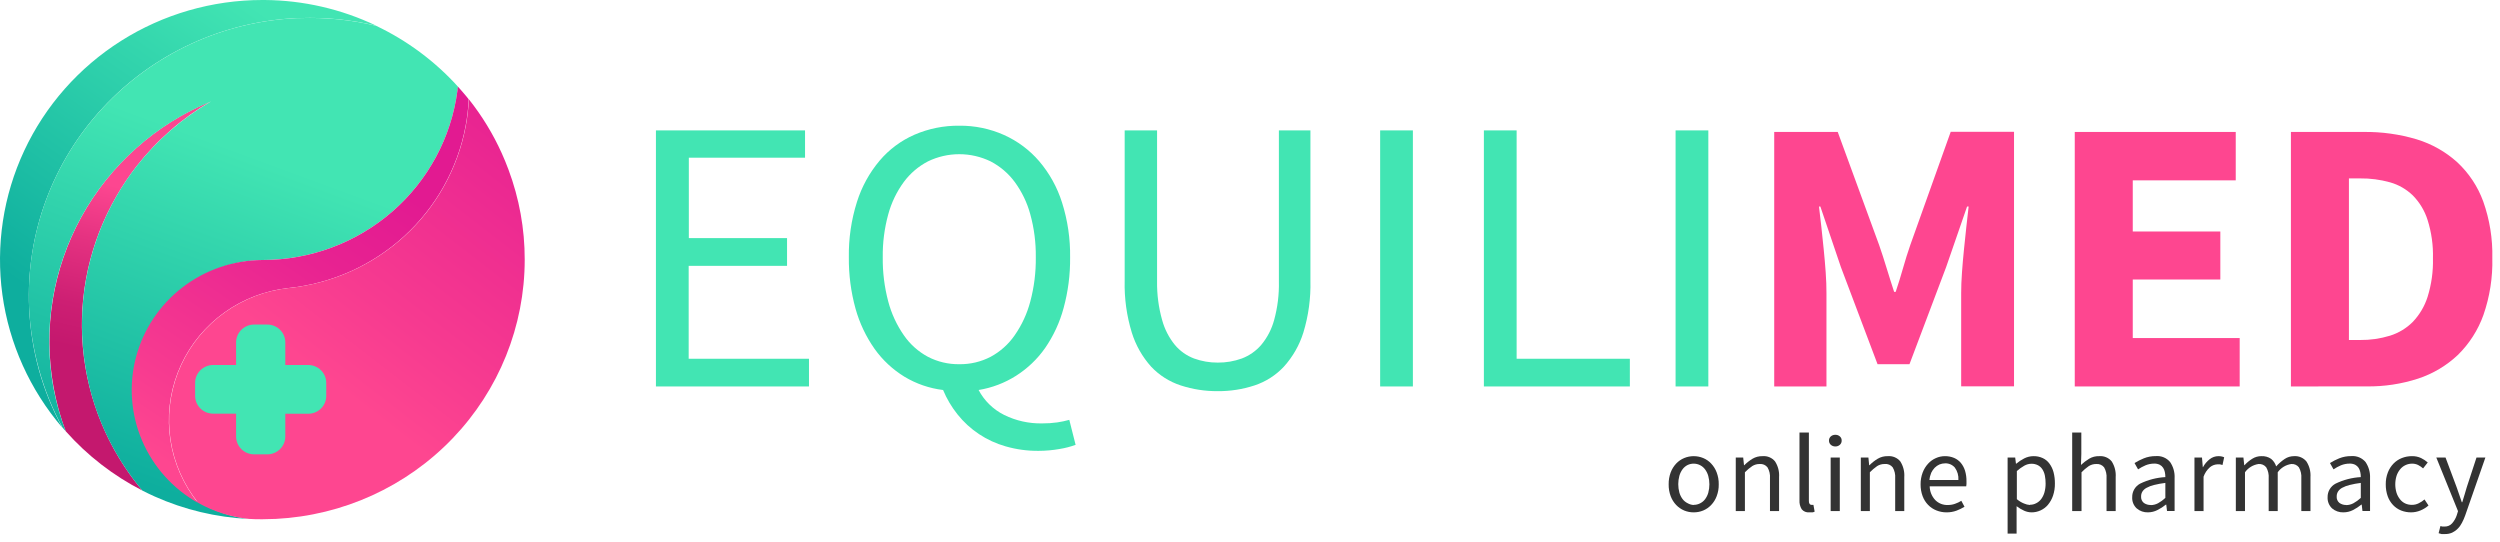 <svg width="277" height="60" viewBox="0 0 277 60" fill="none" xmlns="http://www.w3.org/2000/svg">
<path d="M187.659 56.769C187.298 56.771 186.94 56.701 186.607 56.564C186.273 56.422 185.972 56.215 185.722 55.954C185.455 55.672 185.248 55.341 185.112 54.979C184.956 54.559 184.88 54.114 184.888 53.666C184.88 53.215 184.956 52.766 185.112 52.342C185.249 51.979 185.457 51.646 185.722 51.362C185.97 51.099 186.272 50.892 186.607 50.752C186.941 50.614 187.3 50.542 187.662 50.542C188.024 50.542 188.383 50.614 188.717 50.752C189.051 50.89 189.351 51.098 189.596 51.362C189.864 51.645 190.071 51.978 190.207 52.342C190.367 52.765 190.445 53.215 190.436 53.666C190.445 54.114 190.367 54.56 190.207 54.979C190.073 55.342 189.865 55.674 189.596 55.954C189.35 56.216 189.05 56.424 188.717 56.564C188.382 56.702 188.022 56.771 187.659 56.769ZM187.659 55.938C187.905 55.941 188.147 55.884 188.365 55.772C188.585 55.664 188.777 55.507 188.924 55.312C189.084 55.096 189.203 54.854 189.277 54.597C189.442 53.987 189.442 53.345 189.277 52.736C189.204 52.475 189.085 52.229 188.924 52.01C188.778 51.812 188.586 51.65 188.365 51.539C188.152 51.432 187.917 51.374 187.678 51.372C187.439 51.369 187.203 51.42 186.987 51.522C186.766 51.634 186.574 51.795 186.428 51.993C186.267 52.212 186.148 52.458 186.075 52.719C185.91 53.329 185.91 53.971 186.075 54.58C186.149 54.837 186.268 55.079 186.428 55.295C186.575 55.49 186.767 55.648 186.987 55.755C187.192 55.873 187.422 55.942 187.659 55.954V55.938Z" fill="#333333"/>
<path d="M192.323 56.625V50.691H193.146L193.235 51.544H193.269C193.541 51.271 193.846 51.031 194.176 50.83C194.514 50.63 194.902 50.531 195.296 50.542C195.557 50.52 195.82 50.561 196.061 50.664C196.303 50.766 196.515 50.926 196.678 51.129C197.009 51.645 197.165 52.253 197.121 52.863V56.625H196.113V52.996C196.148 52.573 196.052 52.15 195.839 51.783C195.738 51.654 195.606 51.553 195.456 51.488C195.305 51.423 195.14 51.397 194.976 51.411C194.686 51.406 194.4 51.485 194.154 51.639C193.859 51.84 193.585 52.07 193.336 52.326V56.625H192.323Z" fill="#333333"/>
<path d="M200.457 56.769C200.301 56.783 200.144 56.76 200 56.7C199.855 56.64 199.728 56.546 199.629 56.425C199.446 56.125 199.36 55.778 199.383 55.428V47.927H200.424V55.5C200.413 55.62 200.443 55.741 200.508 55.843C200.532 55.872 200.562 55.895 200.596 55.912C200.629 55.928 200.666 55.937 200.704 55.938H200.799C200.842 55.944 200.885 55.944 200.928 55.938L201.062 56.691C200.988 56.729 200.909 56.755 200.827 56.769C200.704 56.78 200.58 56.78 200.457 56.769Z" fill="#333333"/>
<path d="M203.357 49.467C203.172 49.472 202.992 49.406 202.854 49.284C202.788 49.226 202.736 49.154 202.701 49.073C202.666 48.993 202.65 48.906 202.652 48.819C202.648 48.731 202.665 48.644 202.699 48.563C202.734 48.483 202.787 48.411 202.854 48.353C202.992 48.233 203.173 48.169 203.357 48.176C203.54 48.169 203.719 48.233 203.856 48.353C203.922 48.411 203.975 48.483 204.01 48.563C204.045 48.644 204.061 48.731 204.057 48.819C204.06 48.906 204.043 48.993 204.008 49.073C203.973 49.154 203.921 49.226 203.856 49.284C203.72 49.407 203.541 49.472 203.357 49.467ZM202.837 56.625V50.691H203.85V56.625H202.837Z" fill="#333333"/>
<path d="M206.179 56.625V50.691H207.019L207.103 51.544H207.142C207.412 51.269 207.717 51.028 208.049 50.83C208.387 50.63 208.775 50.53 209.169 50.542C209.431 50.52 209.695 50.562 209.937 50.664C210.179 50.766 210.392 50.926 210.557 51.129C210.884 51.647 211.037 52.254 210.994 52.863V56.625H209.986V52.996C210.021 52.573 209.926 52.15 209.712 51.783C209.608 51.65 209.472 51.546 209.316 51.481C209.16 51.416 208.99 51.392 208.822 51.411C208.529 51.407 208.241 51.486 207.993 51.639C207.701 51.842 207.429 52.072 207.181 52.326V56.625H206.179Z" fill="#333333"/>
<path d="M215.669 56.769C215.285 56.77 214.904 56.697 214.549 56.553C214.204 56.416 213.893 56.208 213.636 55.943C213.367 55.666 213.159 55.335 213.026 54.974C212.872 54.555 212.797 54.112 212.802 53.666C212.796 53.218 212.874 52.773 213.032 52.353C213.169 51.991 213.374 51.659 213.636 51.373C213.875 51.111 214.167 50.901 214.493 50.758C214.808 50.615 215.149 50.542 215.495 50.542C215.845 50.537 216.191 50.603 216.514 50.736C216.804 50.861 217.061 51.05 217.264 51.29C217.475 51.549 217.632 51.846 217.729 52.165C217.839 52.539 217.892 52.928 217.886 53.317C217.886 53.422 217.886 53.522 217.886 53.627C217.883 53.715 217.874 53.802 217.858 53.888H213.81C213.82 54.449 214.037 54.987 214.42 55.4C214.601 55.585 214.819 55.73 215.06 55.825C215.301 55.92 215.56 55.965 215.82 55.954C216.091 55.957 216.36 55.912 216.615 55.821C216.86 55.737 217.095 55.625 217.315 55.489L217.667 56.148C217.39 56.317 217.098 56.459 216.794 56.575C216.435 56.709 216.053 56.775 215.669 56.769ZM213.782 53.184H216.99C217.025 52.695 216.886 52.209 216.598 51.81C216.465 51.654 216.297 51.53 216.108 51.448C215.919 51.366 215.713 51.329 215.506 51.34C215.297 51.341 215.09 51.382 214.896 51.461C214.7 51.548 214.521 51.67 214.37 51.821C214.211 51.984 214.081 52.171 213.984 52.375C213.874 52.633 213.806 52.906 213.782 53.184Z" fill="#333333"/>
<path d="M222.443 59.123V50.691H223.283L223.367 51.373H223.406C223.679 51.144 223.977 50.947 224.296 50.785C224.611 50.626 224.96 50.542 225.315 50.542C225.669 50.535 226.019 50.609 226.339 50.758C226.634 50.896 226.888 51.105 227.078 51.367C227.288 51.654 227.441 51.977 227.532 52.32C227.637 52.729 227.688 53.15 227.683 53.572C227.691 54.029 227.621 54.484 227.476 54.918C227.354 55.286 227.164 55.628 226.916 55.927C226.694 56.195 226.412 56.409 226.093 56.553C225.783 56.696 225.444 56.77 225.102 56.769C224.816 56.767 224.533 56.704 224.273 56.586C223.977 56.452 223.697 56.284 223.439 56.087V57.123V59.123H222.443ZM224.923 55.927C225.161 55.929 225.396 55.872 225.606 55.76C225.826 55.65 226.018 55.491 226.166 55.295C226.328 55.072 226.449 54.823 226.524 54.558C226.613 54.237 226.656 53.905 226.653 53.572C226.656 53.273 226.627 52.974 226.569 52.68C226.519 52.434 226.424 52.2 226.289 51.988C226.165 51.801 225.995 51.649 225.796 51.544C225.572 51.433 225.324 51.378 225.074 51.384C224.803 51.389 224.537 51.461 224.301 51.594C224.002 51.762 223.722 51.963 223.467 52.193V55.306C223.701 55.509 223.968 55.672 224.257 55.788C224.467 55.882 224.693 55.938 224.923 55.954V55.927Z" fill="#333333"/>
<path d="M229.598 56.625V47.927H230.611V50.298L230.572 51.517C230.847 51.257 231.149 51.027 231.473 50.83C231.81 50.628 232.199 50.528 232.593 50.542C232.855 50.52 233.119 50.562 233.361 50.664C233.603 50.766 233.816 50.926 233.981 51.129C234.308 51.647 234.461 52.254 234.418 52.863V56.625H233.405V52.996C233.438 52.574 233.345 52.152 233.136 51.783C233.035 51.655 232.903 51.554 232.752 51.489C232.602 51.424 232.437 51.397 232.274 51.411C231.981 51.407 231.694 51.486 231.445 51.639C231.152 51.84 230.88 52.07 230.633 52.326V56.625H229.598Z" fill="#333333"/>
<path d="M238.001 56.769C237.542 56.786 237.094 56.629 236.747 56.331C236.576 56.172 236.443 55.978 236.357 55.763C236.271 55.547 236.234 55.316 236.249 55.084C236.242 54.78 236.32 54.479 236.474 54.215C236.628 53.952 236.852 53.735 237.122 53.589C237.997 53.164 238.949 52.917 239.921 52.863C239.923 52.677 239.904 52.491 239.865 52.309C239.834 52.139 239.77 51.977 239.675 51.833C239.581 51.69 239.452 51.574 239.3 51.495C239.11 51.404 238.9 51.361 238.69 51.367C238.355 51.366 238.024 51.432 237.716 51.561C237.429 51.683 237.156 51.831 236.898 52.004L236.506 51.306C236.832 51.104 237.175 50.929 237.531 50.785C237.954 50.615 238.407 50.531 238.863 50.536C239.163 50.51 239.465 50.557 239.742 50.673C240.019 50.789 240.263 50.97 240.453 51.201C240.807 51.726 240.979 52.349 240.946 52.979V56.619H240.106L240.022 55.91H239.983C239.696 56.142 239.385 56.343 239.054 56.508C238.729 56.677 238.368 56.766 238.001 56.769ZM238.298 55.965C238.581 55.964 238.86 55.894 239.11 55.76C239.404 55.597 239.677 55.398 239.921 55.168V53.506C239.495 53.558 239.073 53.636 238.656 53.738C238.369 53.807 238.092 53.913 237.833 54.054C237.646 54.152 237.487 54.297 237.374 54.475C237.28 54.633 237.232 54.813 237.234 54.996C237.221 55.133 237.242 55.272 237.296 55.4C237.349 55.527 237.434 55.64 237.542 55.727C237.763 55.88 238.028 55.959 238.298 55.954V55.965Z" fill="#333333"/>
<path d="M243.146 56.625V50.691H243.98L244.07 51.761H244.092C244.276 51.416 244.532 51.114 244.842 50.874C245.114 50.659 245.452 50.542 245.8 50.542C246.019 50.538 246.236 50.579 246.438 50.664L246.253 51.522C246.163 51.493 246.072 51.468 245.979 51.45C245.876 51.44 245.773 51.44 245.671 51.45C245.38 51.466 245.101 51.572 244.876 51.755C244.545 52.041 244.296 52.407 244.154 52.819V56.63L243.146 56.625Z" fill="#333333"/>
<path d="M247.731 56.625V50.691H248.571L248.661 51.544H248.694C248.944 51.267 249.232 51.027 249.551 50.83C249.851 50.639 250.201 50.539 250.558 50.542C250.942 50.52 251.323 50.625 251.639 50.841C251.905 51.059 252.1 51.35 252.199 51.677C252.478 51.364 252.796 51.087 253.145 50.852C253.449 50.649 253.808 50.541 254.175 50.542C254.435 50.522 254.697 50.566 254.937 50.668C255.176 50.77 255.388 50.928 255.552 51.129C255.885 51.645 256.042 52.252 256 52.863V56.625H254.987V52.996C255.021 52.574 254.927 52.152 254.718 51.783C254.621 51.656 254.493 51.556 254.346 51.491C254.199 51.426 254.039 51.399 253.878 51.411C253.578 51.455 253.289 51.558 253.03 51.715C252.772 51.873 252.548 52.08 252.372 52.326V56.625H251.37V52.996C251.404 52.574 251.31 52.152 251.101 51.783C251.002 51.656 250.872 51.555 250.724 51.49C250.575 51.425 250.412 51.398 250.251 51.411C249.95 51.455 249.661 51.558 249.403 51.715C249.144 51.873 248.92 52.08 248.745 52.326V56.625H247.731Z" fill="#333333"/>
<path d="M259.65 56.769C259.192 56.784 258.744 56.628 258.396 56.331C258.227 56.172 258.094 55.978 258.008 55.762C257.922 55.547 257.884 55.316 257.898 55.084C257.892 54.779 257.97 54.478 258.125 54.215C258.28 53.951 258.506 53.734 258.777 53.589C259.652 53.164 260.604 52.917 261.576 52.863C261.578 52.677 261.559 52.491 261.52 52.309C261.487 52.14 261.422 51.978 261.33 51.833C261.235 51.691 261.106 51.575 260.955 51.495C260.765 51.404 260.555 51.361 260.345 51.367C260.008 51.366 259.675 51.432 259.365 51.561C259.081 51.683 258.809 51.831 258.553 52.004L258.161 51.306C258.484 51.102 258.825 50.928 259.18 50.785C259.603 50.616 260.056 50.531 260.513 50.536C260.813 50.51 261.116 50.557 261.394 50.673C261.672 50.789 261.917 50.97 262.108 51.201C262.459 51.727 262.632 52.35 262.601 52.979V56.619H261.761L261.677 55.91H261.638C261.352 56.143 261.043 56.345 260.714 56.514C260.385 56.682 260.021 56.769 259.65 56.769ZM259.947 55.965C260.231 55.965 260.51 55.894 260.759 55.76C261.055 55.597 261.33 55.398 261.576 55.168V53.506C261.156 53.558 260.739 53.636 260.328 53.738C260.039 53.807 259.76 53.913 259.499 54.054C259.314 54.154 259.158 54.299 259.046 54.475C258.952 54.633 258.904 54.813 258.906 54.996C258.893 55.133 258.914 55.272 258.967 55.4C259.021 55.527 259.106 55.64 259.214 55.727C259.428 55.877 259.685 55.956 259.947 55.954V55.965Z" fill="#333333"/>
<path d="M267.164 56.769C266.78 56.773 266.4 56.704 266.044 56.564C265.704 56.428 265.398 56.22 265.148 55.954C264.884 55.673 264.682 55.341 264.555 54.979C264.408 54.557 264.336 54.113 264.342 53.666C264.334 53.214 264.414 52.765 264.577 52.342C264.718 51.977 264.931 51.644 265.204 51.362C265.463 51.096 265.776 50.888 266.122 50.752C266.478 50.611 266.858 50.539 267.242 50.542C267.592 50.533 267.939 50.605 268.255 50.752C268.522 50.882 268.771 51.046 268.994 51.24L268.479 51.899C268.31 51.749 268.121 51.62 267.919 51.517C267.717 51.42 267.495 51.37 267.27 51.373C267.01 51.37 266.754 51.427 266.52 51.539C266.287 51.648 266.084 51.809 265.926 52.01C265.751 52.225 265.618 52.472 265.534 52.736C265.351 53.343 265.351 53.99 265.534 54.597C265.616 54.856 265.745 55.099 265.915 55.312C266.063 55.506 266.255 55.664 266.475 55.772C266.71 55.884 266.969 55.941 267.231 55.938C267.497 55.943 267.761 55.882 267.998 55.76C268.228 55.648 268.443 55.507 268.636 55.339L269.078 56.01C268.811 56.242 268.506 56.43 268.177 56.564C267.856 56.696 267.512 56.766 267.164 56.769Z" fill="#333333"/>
<path d="M270.903 59.173C270.777 59.182 270.65 59.182 270.523 59.173C270.412 59.152 270.303 59.12 270.198 59.079L270.4 58.287L270.618 58.342C270.696 58.35 270.775 58.35 270.853 58.342C271.012 58.348 271.171 58.319 271.317 58.257C271.463 58.194 271.594 58.1 271.698 57.982C271.93 57.716 272.105 57.407 272.214 57.073L272.348 56.636L269.941 50.691H270.965L272.191 53.971L272.477 54.796C272.583 55.084 272.678 55.35 272.768 55.644H272.818C272.908 55.378 272.997 55.09 273.076 54.802C273.154 54.514 273.244 54.248 273.322 53.971L274.397 50.691H275.382L273.143 57.112C273.044 57.392 272.924 57.664 272.785 57.927C272.665 58.168 272.506 58.389 272.314 58.58C272.136 58.761 271.928 58.909 271.698 59.018C271.448 59.126 271.177 59.179 270.903 59.173Z" fill="#333333"/>
<path d="M72.677 42.819V14.448H89.198V17.473H76.322V26.382H87.205V29.456H76.305V39.75H89.635V42.819H72.677Z" fill="#42E5B3"/>
<path d="M115.075 49.954C113.84 49.966 112.61 49.798 111.424 49.456C109.313 48.858 107.446 47.618 106.089 45.91C105.433 45.089 104.896 44.181 104.493 43.212C102.976 43.029 101.516 42.526 100.211 41.739C98.914 40.945 97.793 39.901 96.913 38.669C95.954 37.308 95.236 35.794 94.791 34.193C94.28 32.339 94.032 30.425 94.052 28.503C94.021 26.429 94.323 24.362 94.948 22.382C95.473 20.706 96.327 19.149 97.462 17.8C98.51 16.562 99.832 15.578 101.325 14.925C102.89 14.248 104.582 13.908 106.291 13.928C108 13.91 109.693 14.262 111.251 14.958C112.745 15.63 114.072 16.619 115.136 17.855C116.282 19.2 117.144 20.758 117.672 22.437C118.297 24.408 118.599 26.465 118.568 28.531C118.588 30.422 118.345 32.307 117.846 34.132C117.422 35.714 116.729 37.213 115.797 38.564C114.94 39.786 113.848 40.829 112.583 41.633C111.322 42.434 109.908 42.972 108.429 43.212C109.061 44.407 110.056 45.376 111.273 45.982C112.575 46.621 114.013 46.94 115.466 46.913C116.028 46.917 116.59 46.88 117.146 46.802C117.596 46.736 118.041 46.642 118.478 46.52L119.178 49.29C118.61 49.494 118.023 49.646 117.426 49.744C116.65 49.882 115.863 49.952 115.075 49.954ZM106.291 40.354C107.499 40.372 108.692 40.09 109.762 39.534C110.828 38.96 111.741 38.143 112.426 37.151C113.219 36.014 113.804 34.748 114.156 33.412C114.583 31.811 114.788 30.159 114.767 28.503C114.787 26.897 114.582 25.295 114.156 23.744C113.807 22.453 113.22 21.236 112.426 20.155C111.724 19.207 110.812 18.431 109.762 17.883C108.68 17.358 107.492 17.085 106.288 17.085C105.083 17.085 103.895 17.358 102.814 17.883C101.763 18.431 100.852 19.207 100.149 20.155C99.355 21.236 98.769 22.453 98.419 23.744C97.993 25.295 97.788 26.897 97.809 28.503C97.787 30.159 97.993 31.811 98.419 33.412C98.771 34.748 99.357 36.014 100.149 37.151C100.834 38.143 101.747 38.96 102.814 39.534C103.886 40.089 105.081 40.37 106.291 40.354Z" fill="#42E5B3"/>
<path d="M134.921 43.34C133.533 43.35 132.153 43.137 130.834 42.708C129.582 42.301 128.454 41.589 127.554 40.636C126.571 39.542 125.838 38.251 125.404 36.852C124.833 34.987 124.566 33.044 124.614 31.096V14.448H128.203V31.185C128.184 32.628 128.372 34.066 128.763 35.456C129.037 36.467 129.521 37.411 130.185 38.226C130.749 38.896 131.478 39.411 132.301 39.722C133.142 40.027 134.031 40.181 134.927 40.176C135.835 40.184 136.738 40.03 137.592 39.722C138.421 39.408 139.158 38.894 139.736 38.226C140.412 37.416 140.902 36.471 141.175 35.456C141.558 34.061 141.735 32.619 141.701 31.174V14.448H145.195V31.096C145.244 33.044 144.98 34.987 144.411 36.852C143.974 38.254 143.234 39.545 142.244 40.636C141.353 41.587 140.235 42.299 138.991 42.708C137.679 43.139 136.304 43.352 134.921 43.34Z" fill="#42E5B3"/>
<path d="M152.92 42.819V14.448H156.548V42.819H152.92Z" fill="#42E5B3"/>
<path d="M164.414 42.819V14.448H168.042V39.75H180.588V42.819H164.414Z" fill="#42E5B3"/>
<path d="M185.655 42.819V14.448H189.283V42.819H185.655Z" fill="#42E5B3"/>
<path d="M196.583 42.819V14.62H203.621L208.206 27.146C208.497 27.985 208.775 28.841 209.04 29.717C209.297 30.598 209.6 31.473 209.869 32.337H210.042C210.333 31.473 210.604 30.599 210.854 29.717C211.104 28.834 211.373 27.977 211.66 27.146L216.139 14.604H223.154V42.802H217.298V32.481C217.298 31.789 217.326 31.024 217.387 30.188C217.449 29.351 217.516 28.526 217.606 27.661C217.695 26.797 217.779 25.999 217.869 25.152C217.958 24.304 218.042 23.573 218.126 22.88H217.953L215.635 29.584L211.57 40.354H208.032L203.968 29.584L201.695 22.88H201.544C201.628 23.573 201.717 24.332 201.807 25.152C201.896 25.972 201.98 26.814 202.07 27.661C202.159 28.509 202.227 29.357 202.288 30.188C202.35 31.019 202.372 31.789 202.372 32.481V42.819H196.583Z" fill="#FE4690"/>
<path d="M229.883 42.819V14.62H247.72V19.983H236.31V25.65H246.013V30.969H236.31V37.456H248.157V42.819H229.883Z" fill="#FE4690"/>
<path d="M253.834 42.819V14.62H261.879C263.876 14.593 265.867 14.87 267.779 15.44C269.442 15.948 270.972 16.812 272.258 17.972C273.552 19.177 274.54 20.667 275.142 22.321C275.856 24.334 276.198 26.459 276.149 28.592C276.202 30.737 275.868 32.873 275.164 34.902C274.567 36.572 273.597 38.087 272.325 39.334C271.073 40.515 269.572 41.408 267.931 41.949C266.09 42.547 264.163 42.839 262.226 42.813L253.834 42.819ZM260.261 37.672H261.487C262.612 37.685 263.732 37.525 264.807 37.196C265.766 36.897 266.637 36.37 267.343 35.661C268.091 34.871 268.65 33.924 268.978 32.891C269.408 31.507 269.609 30.062 269.571 28.614C269.61 27.179 269.409 25.747 268.978 24.376C268.657 23.355 268.097 22.423 267.343 21.656C266.634 20.968 265.762 20.467 264.807 20.199C263.727 19.899 262.609 19.753 261.487 19.767H260.261V37.672Z" fill="#FE4690"/>
<path d="M12.913 21.717C9.971 26.797 8.669 32.645 9.18 38.478C9.691 44.311 11.992 49.85 15.774 54.353C12.551 52.703 9.669 50.471 7.275 47.772C6.688 46.206 6.242 44.591 5.943 42.946C4.758 36.481 5.843 29.808 9.017 24.036C12.191 18.265 17.263 13.74 23.393 11.213C20.191 13.076 17.38 15.531 15.113 18.443C14.304 19.482 13.569 20.576 12.913 21.717Z" fill="url(#paint0_linear)"/>
<path d="M41.689 2.848C38.942 2.188 36.117 1.903 33.291 2H33.017C28.93 2.169 24.917 3.134 21.207 4.84C17.497 6.545 14.164 8.957 11.396 11.938C8.629 14.919 6.483 18.411 5.08 22.214C3.678 26.016 3.046 30.055 3.222 34.099C3.324 36.418 3.687 38.718 4.302 40.957C4.921 43.19 5.795 45.346 6.906 47.384C3.317 43.199 1.012 38.084 0.265 32.645C-0.482 27.206 0.359 21.669 2.688 16.687C5.018 11.705 8.739 7.487 13.413 4.53C18.087 1.574 23.517 0.002 29.065 0L29.322 0C33.607 0.032 37.831 1.005 41.689 2.848Z" fill="url(#paint1_linear)"/>
<path d="M50.736 9.595C50.736 9.739 50.736 9.889 50.686 10.033C50.005 15.229 47.435 20.001 43.455 23.457C39.475 26.913 34.359 28.815 29.065 28.808C25.39 28.887 21.881 30.338 19.243 32.87C16.605 35.403 15.033 38.829 14.842 42.462C14.651 46.094 15.856 49.663 18.215 52.453C20.574 55.242 23.912 57.045 27.559 57.5C23.955 57.322 20.417 56.477 17.129 55.007C16.675 54.802 16.222 54.586 15.779 54.359C14.067 52.324 12.646 50.064 11.558 47.644C10.573 45.449 9.875 43.139 9.481 40.769C8.371 34.217 9.583 27.486 12.913 21.717C13.569 20.576 14.304 19.482 15.113 18.443C17.38 15.542 20.187 13.097 23.382 11.241C17.255 13.764 12.182 18.283 9.005 24.049C5.828 29.816 4.738 36.483 5.915 42.946C6.223 44.592 6.678 46.206 7.275 47.772C7.158 47.644 7.046 47.517 6.934 47.384C5.823 45.346 4.949 43.19 4.33 40.958C3.705 38.719 3.333 36.419 3.222 34.099C3.047 30.058 3.678 26.021 5.079 22.221C6.48 18.421 8.624 14.932 11.389 11.951C14.153 8.971 17.483 6.559 21.189 4.853C24.895 3.146 28.905 2.179 32.989 2.006H33.264C36.089 1.909 38.914 2.194 41.661 2.853C45.105 4.489 48.188 6.78 50.736 9.595Z" fill="url(#paint2_linear)"/>
<path d="M51.929 11.002C51.886 12.012 51.768 13.018 51.576 14.011C50.693 18.684 48.308 22.951 44.778 26.176C41.248 29.401 36.76 31.412 31.982 31.911C29.419 32.187 26.973 33.116 24.883 34.609C22.793 36.101 21.13 38.105 20.058 40.424C18.985 42.743 18.539 45.298 18.764 47.839C18.988 50.379 19.875 52.819 21.339 54.918C21.535 55.195 21.742 55.472 21.955 55.733C19.169 54.165 16.983 51.731 15.738 48.809C14.493 45.886 14.257 42.639 15.068 39.57C15.878 36.502 17.689 33.784 20.22 31.838C22.751 29.892 25.86 28.827 29.065 28.808C34.359 28.815 39.475 26.913 43.455 23.457C47.435 20.001 50.005 15.229 50.686 10.033C50.686 9.889 50.725 9.739 50.736 9.595C50.983 9.861 51.218 10.149 51.447 10.41C51.677 10.67 51.772 10.803 51.929 11.002Z" fill="url(#paint3_linear)"/>
<path d="M58.138 28.764C58.138 36.135 55.279 43.225 50.15 48.571C45.022 53.917 38.015 57.111 30.576 57.494C30.078 57.494 29.58 57.533 29.076 57.533C28.572 57.533 28.079 57.533 27.581 57.494C25.612 57.295 23.706 56.695 21.983 55.733C21.77 55.467 21.563 55.179 21.367 54.918C19.904 52.819 19.016 50.38 18.791 47.84C18.566 45.299 19.012 42.745 20.084 40.426C21.156 38.107 22.818 36.103 24.907 34.611C26.997 33.118 29.442 32.188 32.004 31.911C36.782 31.412 41.27 29.401 44.8 26.176C48.331 22.951 50.715 18.684 51.599 14.011C51.79 13.018 51.908 12.012 51.951 11.002C53.407 12.836 54.63 14.84 55.59 16.969C55.859 17.567 56.111 18.177 56.341 18.797C57.534 21.987 58.143 25.362 58.138 28.764Z" fill="url(#paint4_linear)"/>
<path d="M34.148 40.442H31.612V37.938C31.612 37.414 31.401 36.91 31.027 36.54C30.652 36.169 30.143 35.96 29.613 35.96H28.158C27.628 35.96 27.119 36.169 26.744 36.54C26.37 36.91 26.159 37.414 26.159 37.938V40.442H23.617C23.087 40.442 22.579 40.651 22.204 41.022C21.829 41.392 21.619 41.895 21.619 42.42V43.861C21.619 44.12 21.67 44.377 21.771 44.617C21.871 44.856 22.019 45.074 22.204 45.257C22.39 45.44 22.61 45.585 22.853 45.684C23.095 45.783 23.355 45.833 23.617 45.833H26.159V48.364C26.159 48.889 26.37 49.392 26.744 49.763C27.119 50.134 27.628 50.342 28.158 50.342H29.613C30.143 50.342 30.652 50.134 31.027 49.763C31.401 49.392 31.612 48.889 31.612 48.364V45.844H34.148C34.41 45.844 34.67 45.794 34.913 45.695C35.155 45.596 35.375 45.451 35.561 45.268C35.747 45.085 35.894 44.867 35.995 44.628C36.095 44.388 36.147 44.131 36.147 43.871V42.431C36.148 42.17 36.098 41.912 35.998 41.671C35.898 41.43 35.751 41.21 35.565 41.025C35.38 40.841 35.159 40.694 34.916 40.594C34.672 40.494 34.412 40.442 34.148 40.442Z" fill="#42E5B3"/>
<defs>
<linearGradient id="paint0_linear" x1="17.213" y1="16.127" x2="10.561" y2="45.237" gradientUnits="userSpaceOnUse">
<stop offset="0.18" stop-color="#FD4690"/>
<stop offset="0.39" stop-color="#E53281"/>
<stop offset="0.64" stop-color="#CD1F73"/>
<stop offset="0.8" stop-color="#C4186E"/>
</linearGradient>
<linearGradient id="paint1_linear" x1="32.396" y1="-5.091" x2="-8.29" y2="53.774" gradientUnits="userSpaceOnUse">
<stop offset="0.1" stop-color="#42E5B3"/>
<stop offset="0.66" stop-color="#0EAE9E"/>
</linearGradient>
<linearGradient id="paint2_linear" x1="32.306" y1="5.147" x2="14.636" y2="53.128" gradientUnits="userSpaceOnUse">
<stop offset="0.25" stop-color="#42E5B3"/>
<stop offset="1" stop-color="#0EAE9E"/>
</linearGradient>
<linearGradient id="paint3_linear" x1="11.883" y1="58.863" x2="54.551" y2="-4.594" gradientUnits="userSpaceOnUse">
<stop offset="0.13" stop-color="#FE4690"/>
<stop offset="0.23" stop-color="#F73B90"/>
<stop offset="0.49" stop-color="#E82391"/>
<stop offset="0.65" stop-color="#E21A91"/>
</linearGradient>
<linearGradient id="paint4_linear" x1="23.858" y1="58.497" x2="67.213" y2="2.5" gradientUnits="userSpaceOnUse">
<stop offset="0.29" stop-color="#FE4690"/>
<stop offset="0.43" stop-color="#F73B90"/>
<stop offset="0.78" stop-color="#E82391"/>
<stop offset="1" stop-color="#E21A91"/>
</linearGradient>
</defs>
</svg>
